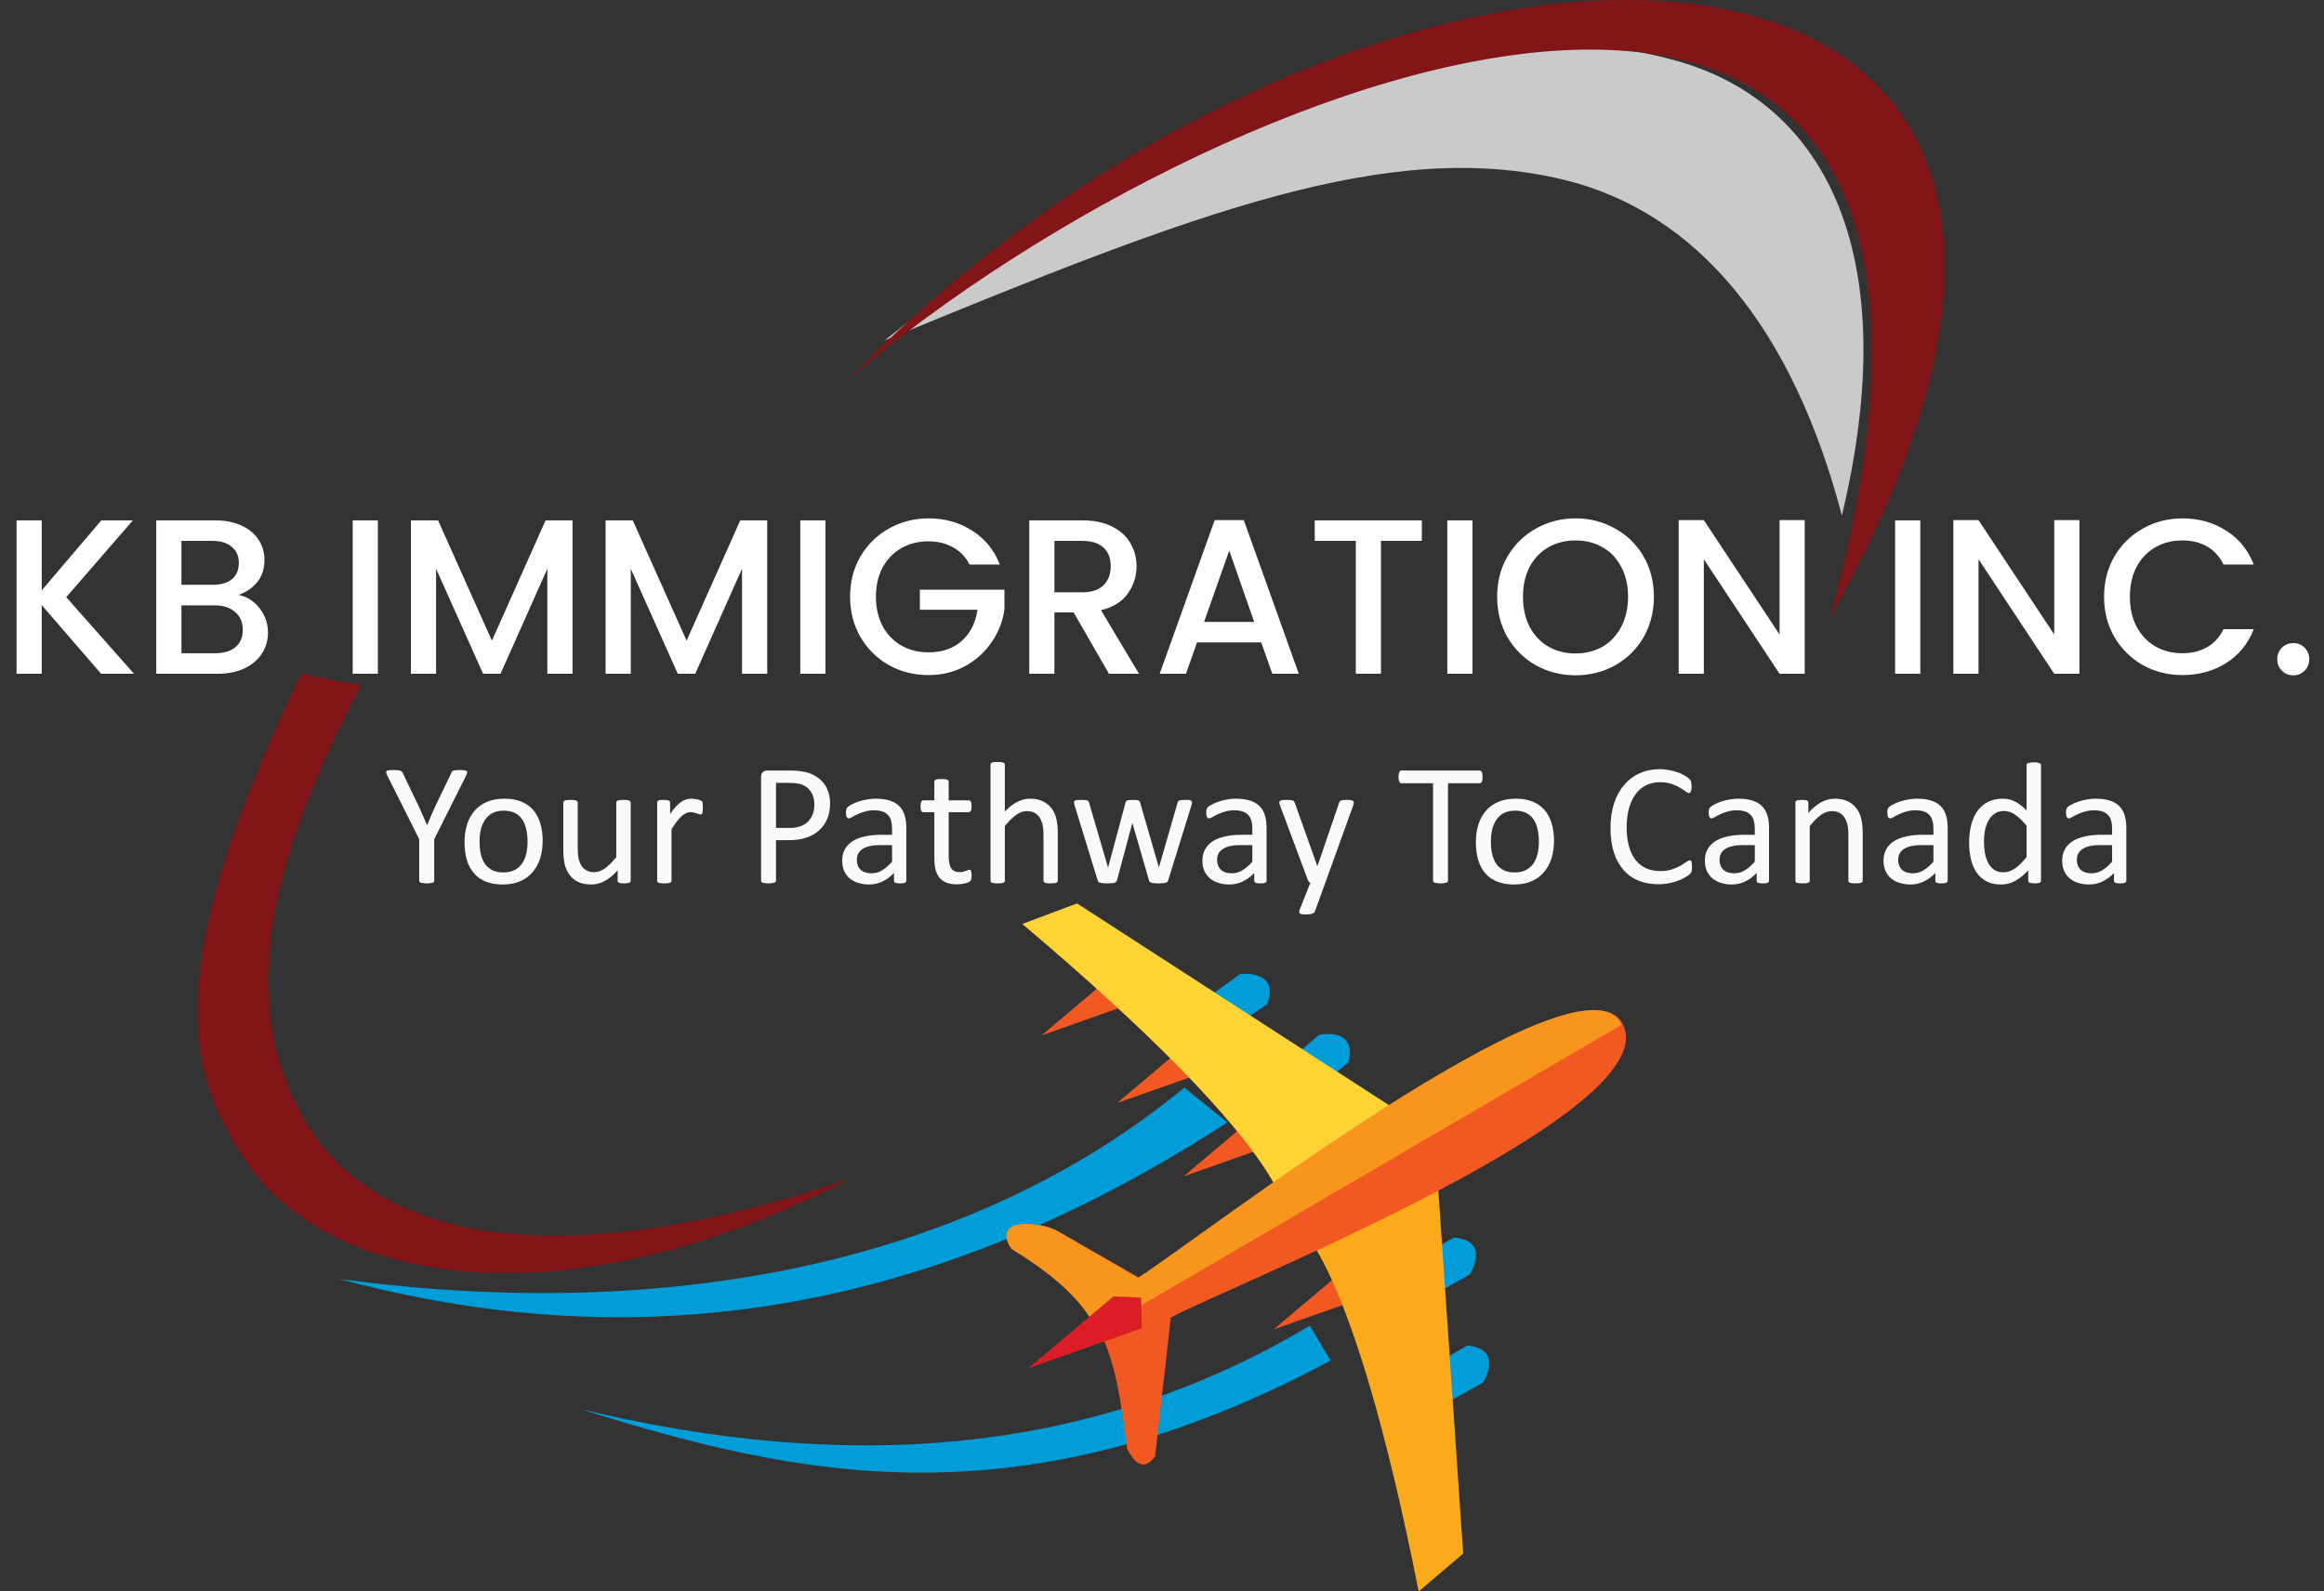 <svg width="200" height="137" viewBox="0 0 200 137" fill="none" xmlns="http://www.w3.org/2000/svg">
<rect x="0" y="0" width="200" height="137" fill="#333333" stroke="none"/>
<path d="M8.702 58L3.591 52.091V58H1.425V44.795H3.591V50.818L8.721 44.795H11.438L5.7 51.407L11.533 58H8.702ZM20.516 51.217C21.226 51.344 21.827 51.717 22.321 52.338C22.815 52.959 23.062 53.662 23.062 54.447C23.062 55.118 22.885 55.726 22.53 56.271C22.188 56.803 21.688 57.227 21.029 57.544C20.371 57.848 19.604 58 18.73 58H13.448V44.795H18.483C19.383 44.795 20.155 44.947 20.801 45.251C21.447 45.555 21.935 45.967 22.264 46.486C22.594 46.993 22.758 47.563 22.758 48.196C22.758 48.956 22.556 49.589 22.15 50.096C21.745 50.603 21.2 50.976 20.516 51.217ZM15.614 50.343H18.293C19.003 50.343 19.554 50.185 19.946 49.868C20.352 49.539 20.554 49.07 20.554 48.462C20.554 47.867 20.352 47.404 19.946 47.075C19.554 46.733 19.003 46.562 18.293 46.562H15.614V50.343ZM18.54 56.233C19.275 56.233 19.851 56.056 20.269 55.701C20.687 55.346 20.896 54.852 20.896 54.219C20.896 53.573 20.675 53.06 20.231 52.68C19.788 52.3 19.199 52.11 18.464 52.11H15.614V56.233H18.54ZM32.518 44.795V58H30.352V44.795H32.518ZM49.27 44.795V58H47.103V48.956L43.075 58H41.575L37.528 48.956V58H35.361V44.795H37.699L42.334 55.15L46.952 44.795H49.27ZM66.024 44.795V58H63.858V48.956L59.83 58H58.329L54.282 48.956V58H52.116V44.795H54.453L59.089 55.15L63.706 44.795H66.024ZM71.037 44.795V58H68.871V44.795H71.037ZM83.438 48.595C83.096 47.936 82.621 47.442 82.013 47.113C81.405 46.771 80.702 46.6 79.904 46.6C79.03 46.6 78.251 46.796 77.567 47.189C76.883 47.582 76.345 48.139 75.952 48.861C75.572 49.583 75.382 50.419 75.382 51.369C75.382 52.319 75.572 53.161 75.952 53.896C76.345 54.618 76.883 55.175 77.567 55.568C78.251 55.961 79.03 56.157 79.904 56.157C81.082 56.157 82.038 55.828 82.773 55.169C83.508 54.51 83.957 53.617 84.122 52.49H79.163V50.761H86.44V52.452C86.301 53.478 85.933 54.422 85.338 55.283C84.755 56.144 83.989 56.835 83.039 57.354C82.102 57.861 81.057 58.114 79.904 58.114C78.663 58.114 77.529 57.829 76.503 57.259C75.477 56.676 74.66 55.872 74.052 54.846C73.457 53.82 73.159 52.661 73.159 51.369C73.159 50.077 73.457 48.918 74.052 47.892C74.66 46.866 75.477 46.068 76.503 45.498C77.542 44.915 78.675 44.624 79.904 44.624C81.31 44.624 82.558 44.972 83.647 45.669C84.749 46.353 85.547 47.328 86.041 48.595H83.438ZM95.435 58L92.395 52.718H90.742V58H88.576V44.795H93.136C94.15 44.795 95.005 44.972 95.701 45.327C96.411 45.682 96.936 46.157 97.278 46.752C97.633 47.347 97.81 48.012 97.81 48.747C97.81 49.608 97.557 50.394 97.05 51.103C96.556 51.8 95.79 52.275 94.751 52.528L98.019 58H95.435ZM90.742 50.989H93.136C93.947 50.989 94.555 50.786 94.96 50.381C95.378 49.976 95.587 49.431 95.587 48.747C95.587 48.063 95.385 47.531 94.979 47.151C94.574 46.758 93.96 46.562 93.136 46.562H90.742V50.989ZM108.542 55.302H103.013L102.063 58H99.802L104.533 44.776H107.041L111.772 58H109.492L108.542 55.302ZM107.934 53.535L105.787 47.398L103.621 53.535H107.934ZM122.36 44.795V46.562H118.845V58H116.679V46.562H113.145V44.795H122.36ZM126.72 44.795V58H124.554V44.795H126.72ZM135.587 58.133C134.358 58.133 133.224 57.848 132.186 57.278C131.16 56.695 130.343 55.891 129.735 54.865C129.139 53.826 128.842 52.661 128.842 51.369C128.842 50.077 129.139 48.918 129.735 47.892C130.343 46.866 131.16 46.068 132.186 45.498C133.224 44.915 134.358 44.624 135.587 44.624C136.828 44.624 137.962 44.915 138.988 45.498C140.026 46.068 140.843 46.866 141.439 47.892C142.034 48.918 142.332 50.077 142.332 51.369C142.332 52.661 142.034 53.826 141.439 54.865C140.843 55.891 140.026 56.695 138.988 57.278C137.962 57.848 136.828 58.133 135.587 58.133ZM135.587 56.252C136.461 56.252 137.24 56.056 137.924 55.663C138.608 55.258 139.14 54.688 139.52 53.953C139.912 53.206 140.109 52.344 140.109 51.369C140.109 50.394 139.912 49.539 139.52 48.804C139.14 48.069 138.608 47.506 137.924 47.113C137.24 46.72 136.461 46.524 135.587 46.524C134.713 46.524 133.934 46.72 133.25 47.113C132.566 47.506 132.027 48.069 131.635 48.804C131.255 49.539 131.065 50.394 131.065 51.369C131.065 52.344 131.255 53.206 131.635 53.953C132.027 54.688 132.566 55.258 133.25 55.663C133.934 56.056 134.713 56.252 135.587 56.252ZM155.312 58H153.146L146.629 48.139V58H144.463V44.776H146.629L153.146 54.618V44.776H155.312V58ZM165.258 44.795V58H163.092V44.795H165.258ZM178.951 58H176.785L170.268 48.139V58H168.102V44.776H170.268L176.785 54.618V44.776H178.951V58ZM181.073 51.369C181.073 50.077 181.371 48.918 181.966 47.892C182.574 46.866 183.391 46.068 184.417 45.498C185.456 44.915 186.589 44.624 187.818 44.624C189.224 44.624 190.472 44.972 191.561 45.669C192.663 46.353 193.461 47.328 193.955 48.595H191.352C191.01 47.898 190.535 47.379 189.927 47.037C189.319 46.695 188.616 46.524 187.818 46.524C186.944 46.524 186.165 46.72 185.481 47.113C184.797 47.506 184.259 48.069 183.866 48.804C183.486 49.539 183.296 50.394 183.296 51.369C183.296 52.344 183.486 53.199 183.866 53.934C184.259 54.669 184.797 55.239 185.481 55.644C186.165 56.037 186.944 56.233 187.818 56.233C188.616 56.233 189.319 56.062 189.927 55.72C190.535 55.378 191.01 54.859 191.352 54.162H193.955C193.461 55.429 192.663 56.404 191.561 57.088C190.472 57.772 189.224 58.114 187.818 58.114C186.577 58.114 185.443 57.829 184.417 57.259C183.391 56.676 182.574 55.872 181.966 54.846C181.371 53.82 181.073 52.661 181.073 51.369ZM197.364 58.133C196.972 58.133 196.642 58 196.376 57.734C196.11 57.468 195.977 57.139 195.977 56.746C195.977 56.353 196.11 56.024 196.376 55.758C196.642 55.492 196.972 55.359 197.364 55.359C197.744 55.359 198.067 55.492 198.333 55.758C198.599 56.024 198.732 56.353 198.732 56.746C198.732 57.139 198.599 57.468 198.333 57.734C198.067 58 197.744 58.133 197.364 58.133Z" fill="white"/>
<path fill-rule="evenodd" clip-rule="evenodd" d="M109.059 86.43L104.359 89.68L102.089 87.21L106.719 83.85C106.719 83.85 110.159 83.42 109.059 86.43Z" fill="#009DD9"/>
<path fill-rule="evenodd" clip-rule="evenodd" d="M125.119 106.53L120.209 109.41L121.489 112.5L126.489 109.71C126.489 109.71 128.359 106.8 125.119 106.53Z" fill="#009DD9"/>
<path fill-rule="evenodd" clip-rule="evenodd" d="M116.029 91.46L111.639 95.08L109.169 92.81L113.519 89.08C113.519 89.08 116.879 88.37 116.029 91.46Z" fill="#009DD9"/>
<path fill-rule="evenodd" clip-rule="evenodd" d="M126.269 115.83L121.359 118.71L122.639 121.8L127.639 119.01C127.639 119.01 129.459 116.1 126.269 115.83Z" fill="#009DD9"/>
<path fill-rule="evenodd" clip-rule="evenodd" d="M111.579 95.18L109.189 95.07L101.869 101.26L111.639 97.82L111.579 95.18Z" fill="#F15822"/>
<path fill-rule="evenodd" clip-rule="evenodd" d="M105.849 88.88L103.459 88.77L96.139 94.95L105.899 91.51L105.849 88.88Z" fill="#F15822"/>
<path fill-rule="evenodd" clip-rule="evenodd" d="M99.349 83.05L96.959 82.94L89.639 89.13L99.399 85.68L99.349 83.05Z" fill="#F15822"/>
<path fill-rule="evenodd" clip-rule="evenodd" d="M119.319 108.37L116.929 108.26L109.609 114.44L119.369 111L119.319 108.37Z" fill="#F15822"/>
<path fill-rule="evenodd" clip-rule="evenodd" d="M76.14 29.301C109.2 2.791 132.02 1.661 144.51 5.301C157.36 9.041 163.8 22.301 158.51 44.371C154.27 28.291 146.11 18.261 134.53 15.461C119.53 11.871 102.97 18.241 76.14 29.301Z" fill="#CBCACA"/>
<path fill-rule="evenodd" clip-rule="evenodd" d="M73 32.661C119.42 -15.039 194.29 -12.359 157.53 53.081C177.83 -21.459 106.24 4.331 73 32.661Z" fill="#821517"/>
<path fill-rule="evenodd" clip-rule="evenodd" d="M25.909 58L31.049 59C21.399 77.37 21.419 88.16 26.259 96.49C31.589 105.65 45.739 110.76 73.259 101.42C49.059 114.03 28.349 110.89 21.059 99.8C16.289 92.57 13.449 84 25.909 58Z" fill="#821517"/>
<path fill-rule="evenodd" clip-rule="evenodd" d="M101.919 93.62L105.619 96.62C78.839 114 53.619 116.68 29.179 110.09C57.909 114 83.829 108.56 101.919 93.62Z" fill="#009DD9"/>
<path fill-rule="evenodd" clip-rule="evenodd" d="M112.719 114.12L114.509 117.12C87.769 131.46 68.509 127.12 49.919 121.29C72.359 126.7 93.499 125.59 112.719 114.12Z" fill="#009DD9"/>
<path fill-rule="evenodd" clip-rule="evenodd" d="M122.089 137L125.919 133.74L123.469 97.89L111.469 105.35C111.469 105.35 116.259 107.56 122.089 137Z" fill="#FBAA19"/>
<path fill-rule="evenodd" clip-rule="evenodd" d="M87.979 79.54L92.689 77.77L122.859 97.29L110.499 104.2C110.499 104.2 110.879 98.9 87.979 79.54Z" fill="#FED435"/>
<path fill-rule="evenodd" clip-rule="evenodd" d="M139.559 88C144.069 95.55 105.749 110.72 100.759 113.42L99.409 125.35C98.559 126.55 97.759 126.2 96.999 124.72C95.889 116.02 95.149 112.35 87.159 107.54C85.419 104.88 89.479 105.1 91.029 105.98L98.029 109.98C102.739 107.1 135.699 81.56 139.559 88Z" fill="#F15822"/>
<path fill-rule="evenodd" clip-rule="evenodd" d="M94.469 114.56L139.539 88.23C139.508 88.151 139.471 88.074 139.429 88C135.569 81.52 102.609 107.06 97.929 110L91.039 106C89.389 105.07 85.259 104.81 87.039 107.51C90.959 109.91 93.139 112 94.469 114.56Z" fill="#F8951D"/>
<path fill-rule="evenodd" clip-rule="evenodd" d="M98.199 111.71L95.819 111.6L88.489 117.79L98.259 114.34L98.199 111.71Z" fill="#DB1E25"/>
<path d="M37.37 72.242V75.806C37.37 75.846 37.36 75.88 37.34 75.91C37.321 75.94 37.286 75.965 37.236 75.985C37.186 76 37.119 76.013 37.034 76.022C36.95 76.037 36.847 76.045 36.728 76.045C36.603 76.045 36.499 76.037 36.414 76.022C36.334 76.013 36.267 76 36.212 75.985C36.163 75.965 36.128 75.94 36.108 75.91C36.088 75.88 36.078 75.846 36.078 75.806V72.242L33.344 66.789C33.289 66.674 33.254 66.584 33.239 66.52C33.229 66.455 33.242 66.405 33.276 66.37C33.316 66.335 33.383 66.313 33.478 66.303C33.578 66.293 33.71 66.288 33.874 66.288C34.023 66.288 34.143 66.293 34.233 66.303C34.327 66.313 34.402 66.328 34.457 66.348C34.512 66.363 34.551 66.388 34.576 66.423C34.606 66.452 34.634 66.492 34.658 66.542L35.996 69.321C36.12 69.585 36.245 69.862 36.369 70.15C36.494 70.439 36.621 70.731 36.75 71.025H36.765C36.88 70.741 36.997 70.459 37.116 70.18C37.241 69.896 37.365 69.618 37.49 69.344L38.835 66.55C38.85 66.5 38.87 66.457 38.894 66.423C38.924 66.388 38.962 66.363 39.006 66.348C39.056 66.328 39.123 66.313 39.208 66.303C39.293 66.293 39.4 66.288 39.529 66.288C39.709 66.288 39.848 66.296 39.948 66.311C40.052 66.32 40.125 66.343 40.164 66.378C40.204 66.413 40.217 66.462 40.202 66.527C40.192 66.592 40.159 66.679 40.105 66.789L37.37 72.242ZM46.701 72.377C46.701 72.925 46.629 73.43 46.485 73.893C46.34 74.352 46.123 74.747 45.835 75.081C45.551 75.415 45.192 75.676 44.759 75.865C44.331 76.05 43.833 76.142 43.265 76.142C42.712 76.142 42.229 76.06 41.815 75.895C41.407 75.731 41.066 75.492 40.792 75.178C40.518 74.865 40.314 74.483 40.179 74.035C40.045 73.587 39.978 73.079 39.978 72.511C39.978 71.963 40.047 71.46 40.187 71.002C40.331 70.539 40.545 70.141 40.829 69.807C41.118 69.473 41.477 69.214 41.905 69.03C42.333 68.846 42.834 68.753 43.407 68.753C43.959 68.753 44.44 68.836 44.849 69C45.262 69.164 45.606 69.403 45.88 69.717C46.153 70.031 46.358 70.412 46.492 70.86C46.632 71.308 46.701 71.814 46.701 72.377ZM45.401 72.459C45.401 72.095 45.367 71.752 45.297 71.428C45.232 71.104 45.123 70.82 44.968 70.576C44.814 70.332 44.605 70.141 44.34 70.001C44.077 69.857 43.748 69.784 43.354 69.784C42.991 69.784 42.677 69.849 42.413 69.979C42.154 70.108 41.94 70.292 41.771 70.531C41.601 70.766 41.474 71.044 41.39 71.368C41.31 71.692 41.27 72.046 41.27 72.429C41.27 72.798 41.302 73.144 41.367 73.467C41.437 73.791 41.549 74.075 41.703 74.319C41.863 74.558 42.074 74.75 42.338 74.894C42.602 75.034 42.931 75.103 43.325 75.103C43.683 75.103 43.994 75.039 44.258 74.909C44.522 74.78 44.739 74.598 44.908 74.364C45.078 74.13 45.202 73.851 45.282 73.527C45.361 73.204 45.401 72.847 45.401 72.459ZM54.277 75.813C54.277 75.853 54.267 75.888 54.247 75.918C54.232 75.943 54.202 75.965 54.157 75.985C54.112 76.005 54.052 76.02 53.978 76.03C53.908 76.04 53.821 76.045 53.716 76.045C53.602 76.045 53.507 76.04 53.432 76.03C53.363 76.02 53.305 76.005 53.261 75.985C53.221 75.965 53.193 75.943 53.178 75.918C53.163 75.888 53.156 75.853 53.156 75.813V74.924C52.773 75.348 52.394 75.656 52.02 75.851C51.647 76.045 51.268 76.142 50.885 76.142C50.437 76.142 50.058 76.067 49.749 75.918C49.446 75.768 49.199 75.567 49.01 75.313C48.821 75.054 48.684 74.755 48.599 74.416C48.519 74.073 48.479 73.657 48.479 73.169V69.09C48.479 69.05 48.487 69.017 48.502 68.993C48.522 68.963 48.556 68.938 48.606 68.918C48.656 68.893 48.721 68.878 48.8 68.873C48.88 68.863 48.98 68.858 49.099 68.858C49.219 68.858 49.319 68.863 49.398 68.873C49.478 68.878 49.54 68.893 49.585 68.918C49.635 68.938 49.67 68.963 49.69 68.993C49.709 69.017 49.719 69.05 49.719 69.09V73.004C49.719 73.398 49.747 73.714 49.802 73.953C49.861 74.187 49.949 74.389 50.063 74.558C50.183 74.722 50.332 74.852 50.511 74.947C50.691 75.036 50.9 75.081 51.139 75.081C51.448 75.081 51.754 74.972 52.058 74.752C52.367 74.533 52.693 74.212 53.036 73.789V69.09C53.036 69.05 53.044 69.017 53.059 68.993C53.079 68.963 53.114 68.938 53.163 68.918C53.213 68.893 53.276 68.878 53.35 68.873C53.43 68.863 53.532 68.858 53.657 68.858C53.776 68.858 53.876 68.863 53.955 68.873C54.035 68.878 54.097 68.893 54.142 68.918C54.187 68.938 54.219 68.963 54.239 68.993C54.264 69.017 54.277 69.05 54.277 69.09V75.813ZM60.485 69.53C60.485 69.64 60.482 69.732 60.477 69.807C60.472 69.882 60.462 69.941 60.447 69.986C60.432 70.026 60.413 70.058 60.388 70.083C60.368 70.103 60.338 70.113 60.298 70.113C60.258 70.113 60.208 70.103 60.148 70.083C60.094 70.058 60.029 70.036 59.954 70.016C59.885 69.991 59.805 69.969 59.715 69.949C59.626 69.929 59.529 69.919 59.424 69.919C59.299 69.919 59.177 69.944 59.058 69.994C58.938 70.043 58.811 70.126 58.677 70.24C58.547 70.355 58.41 70.507 58.266 70.696C58.121 70.885 57.962 71.117 57.788 71.391V75.813C57.788 75.853 57.778 75.888 57.758 75.918C57.738 75.943 57.706 75.965 57.661 75.985C57.616 76.005 57.554 76.02 57.474 76.03C57.394 76.04 57.292 76.045 57.168 76.045C57.048 76.045 56.949 76.04 56.869 76.03C56.789 76.02 56.724 76.005 56.675 75.985C56.63 75.965 56.597 75.943 56.578 75.918C56.563 75.888 56.555 75.853 56.555 75.813V69.09C56.555 69.05 56.563 69.017 56.578 68.993C56.593 68.963 56.622 68.938 56.667 68.918C56.712 68.893 56.769 68.878 56.839 68.873C56.909 68.863 57.001 68.858 57.115 68.858C57.225 68.858 57.315 68.863 57.384 68.873C57.459 68.878 57.516 68.893 57.556 68.918C57.596 68.938 57.623 68.963 57.638 68.993C57.658 69.017 57.668 69.05 57.668 69.09V70.068C57.852 69.799 58.024 69.58 58.184 69.411C58.348 69.242 58.502 69.109 58.647 69.015C58.791 68.915 58.933 68.848 59.073 68.813C59.217 68.773 59.362 68.753 59.506 68.753C59.571 68.753 59.643 68.758 59.723 68.768C59.807 68.773 59.895 68.786 59.984 68.806C60.074 68.826 60.154 68.848 60.223 68.873C60.298 68.898 60.35 68.923 60.38 68.948C60.41 68.973 60.43 68.998 60.44 69.022C60.45 69.042 60.457 69.07 60.462 69.105C60.472 69.139 60.477 69.192 60.477 69.261C60.482 69.326 60.485 69.416 60.485 69.53ZM71.437 69.164C71.437 69.647 71.357 70.083 71.198 70.472C71.038 70.86 70.809 71.191 70.51 71.465C70.217 71.739 69.853 71.951 69.42 72.1C68.991 72.25 68.478 72.324 67.881 72.324H66.782V75.806C66.782 75.846 66.77 75.88 66.745 75.91C66.725 75.94 66.69 75.965 66.641 75.985C66.596 76 66.531 76.013 66.446 76.022C66.367 76.037 66.265 76.045 66.14 76.045C66.016 76.045 65.911 76.037 65.826 76.022C65.747 76.013 65.682 76 65.632 75.985C65.582 75.965 65.547 75.94 65.527 75.91C65.507 75.88 65.498 75.846 65.498 75.806V66.886C65.498 66.686 65.55 66.545 65.654 66.46C65.759 66.375 65.876 66.333 66.006 66.333H68.075C68.284 66.333 68.483 66.343 68.673 66.363C68.867 66.378 69.094 66.415 69.352 66.475C69.616 66.53 69.883 66.637 70.152 66.796C70.426 66.951 70.657 67.142 70.847 67.371C71.036 67.6 71.18 67.867 71.28 68.171C71.385 68.469 71.437 68.801 71.437 69.164ZM70.085 69.269C70.085 68.875 70.01 68.547 69.861 68.283C69.716 68.019 69.534 67.822 69.315 67.693C69.101 67.563 68.877 67.481 68.643 67.446C68.414 67.411 68.189 67.394 67.97 67.394H66.782V71.271H67.941C68.329 71.271 68.65 71.221 68.904 71.122C69.163 71.022 69.38 70.885 69.554 70.711C69.728 70.531 69.861 70.32 69.95 70.076C70.04 69.827 70.085 69.558 70.085 69.269ZM77.996 75.821C77.996 75.88 77.976 75.925 77.936 75.955C77.896 75.985 77.842 76.007 77.772 76.022C77.702 76.037 77.6 76.045 77.466 76.045C77.336 76.045 77.231 76.037 77.152 76.022C77.077 76.007 77.022 75.985 76.987 75.955C76.953 75.925 76.935 75.88 76.935 75.821V75.148C76.641 75.462 76.313 75.706 75.949 75.88C75.591 76.055 75.21 76.142 74.806 76.142C74.452 76.142 74.131 76.095 73.842 76C73.558 75.91 73.314 75.778 73.11 75.604C72.911 75.43 72.754 75.216 72.64 74.962C72.53 74.708 72.475 74.419 72.475 74.095C72.475 73.716 72.552 73.388 72.707 73.109C72.861 72.83 73.083 72.598 73.372 72.414C73.66 72.23 74.014 72.093 74.433 72.003C74.851 71.909 75.322 71.861 75.844 71.861H76.771V71.338C76.771 71.079 76.743 70.85 76.689 70.651C76.634 70.452 76.544 70.287 76.42 70.158C76.3 70.023 76.143 69.924 75.949 69.859C75.755 69.789 75.516 69.754 75.232 69.754C74.928 69.754 74.654 69.792 74.41 69.867C74.171 69.936 73.959 70.016 73.775 70.106C73.596 70.19 73.444 70.27 73.319 70.345C73.2 70.414 73.11 70.449 73.05 70.449C73.011 70.449 72.976 70.439 72.946 70.419C72.916 70.4 72.889 70.37 72.864 70.33C72.844 70.29 72.829 70.24 72.819 70.18C72.809 70.116 72.804 70.046 72.804 69.971C72.804 69.847 72.811 69.749 72.826 69.68C72.846 69.605 72.889 69.535 72.953 69.471C73.023 69.406 73.14 69.331 73.304 69.246C73.469 69.157 73.658 69.077 73.872 69.007C74.086 68.933 74.32 68.873 74.575 68.828C74.829 68.778 75.085 68.753 75.344 68.753C75.827 68.753 76.238 68.808 76.577 68.918C76.915 69.027 77.189 69.189 77.398 69.403C77.608 69.612 77.76 69.874 77.854 70.188C77.949 70.502 77.996 70.868 77.996 71.286V75.821ZM76.771 72.75H75.718C75.379 72.75 75.085 72.78 74.836 72.84C74.587 72.895 74.38 72.979 74.216 73.094C74.052 73.204 73.93 73.338 73.85 73.497C73.775 73.652 73.738 73.831 73.738 74.035C73.738 74.384 73.847 74.663 74.067 74.872C74.291 75.076 74.602 75.178 75 75.178C75.324 75.178 75.623 75.096 75.897 74.932C76.176 74.767 76.467 74.516 76.771 74.177V72.75ZM83.614 75.32C83.614 75.465 83.604 75.579 83.584 75.664C83.564 75.749 83.534 75.811 83.495 75.851C83.455 75.89 83.395 75.928 83.315 75.963C83.236 75.998 83.143 76.025 83.039 76.045C82.939 76.07 82.832 76.09 82.718 76.105C82.603 76.12 82.488 76.127 82.374 76.127C82.025 76.127 81.726 76.082 81.477 75.993C81.228 75.898 81.024 75.758 80.865 75.574C80.705 75.385 80.588 75.148 80.514 74.865C80.444 74.576 80.409 74.237 80.409 73.848V69.919H79.468C79.393 69.919 79.333 69.879 79.288 69.799C79.244 69.72 79.221 69.59 79.221 69.411C79.221 69.316 79.226 69.237 79.236 69.172C79.251 69.107 79.269 69.055 79.288 69.015C79.308 68.97 79.333 68.94 79.363 68.925C79.398 68.905 79.435 68.895 79.475 68.895H80.409V67.297C80.409 67.262 80.417 67.229 80.431 67.2C80.451 67.17 80.484 67.145 80.529 67.125C80.578 67.1 80.643 67.082 80.723 67.073C80.802 67.062 80.902 67.058 81.022 67.058C81.146 67.058 81.248 67.062 81.328 67.073C81.408 67.082 81.47 67.1 81.515 67.125C81.56 67.145 81.592 67.17 81.612 67.2C81.632 67.229 81.642 67.262 81.642 67.297V68.895H83.368C83.407 68.895 83.442 68.905 83.472 68.925C83.502 68.94 83.527 68.97 83.547 69.015C83.572 69.055 83.589 69.107 83.599 69.172C83.609 69.237 83.614 69.316 83.614 69.411C83.614 69.59 83.592 69.72 83.547 69.799C83.502 69.879 83.442 69.919 83.368 69.919H81.642V73.669C81.642 74.132 81.709 74.483 81.844 74.722C81.983 74.957 82.229 75.074 82.583 75.074C82.698 75.074 82.8 75.064 82.889 75.044C82.979 75.019 83.059 74.994 83.128 74.969C83.198 74.944 83.258 74.922 83.308 74.902C83.358 74.877 83.402 74.865 83.442 74.865C83.467 74.865 83.49 74.872 83.509 74.887C83.534 74.897 83.552 74.919 83.562 74.954C83.577 74.989 83.589 75.036 83.599 75.096C83.609 75.156 83.614 75.231 83.614 75.32ZM91.032 75.813C91.032 75.853 91.022 75.888 91.002 75.918C90.983 75.943 90.95 75.965 90.905 75.985C90.861 76.005 90.798 76.02 90.719 76.03C90.639 76.04 90.539 76.045 90.42 76.045C90.295 76.045 90.193 76.04 90.114 76.03C90.034 76.02 89.972 76.005 89.927 75.985C89.882 75.965 89.85 75.943 89.83 75.918C89.81 75.888 89.8 75.853 89.8 75.813V71.876C89.8 71.493 89.77 71.184 89.71 70.95C89.65 70.716 89.563 70.514 89.449 70.345C89.334 70.175 89.185 70.046 89 69.956C88.821 69.867 88.612 69.822 88.373 69.822C88.064 69.822 87.755 69.931 87.447 70.15C87.138 70.37 86.814 70.691 86.475 71.114V75.813C86.475 75.853 86.465 75.888 86.445 75.918C86.425 75.943 86.393 75.965 86.348 75.985C86.303 76.005 86.241 76.02 86.162 76.03C86.082 76.04 85.98 76.045 85.855 76.045C85.736 76.045 85.636 76.04 85.556 76.03C85.477 76.02 85.412 76.005 85.362 75.985C85.317 75.965 85.285 75.943 85.265 75.918C85.25 75.888 85.243 75.853 85.243 75.813V65.832C85.243 65.793 85.25 65.758 85.265 65.728C85.285 65.698 85.317 65.673 85.362 65.653C85.412 65.633 85.477 65.618 85.556 65.608C85.636 65.598 85.736 65.593 85.855 65.593C85.98 65.593 86.082 65.598 86.162 65.608C86.241 65.618 86.303 65.633 86.348 65.653C86.393 65.673 86.425 65.698 86.445 65.728C86.465 65.758 86.475 65.793 86.475 65.832V69.859C86.829 69.486 87.185 69.209 87.544 69.03C87.902 68.846 88.263 68.753 88.627 68.753C89.075 68.753 89.451 68.831 89.755 68.985C90.064 69.134 90.313 69.336 90.502 69.59C90.691 69.844 90.826 70.143 90.905 70.487C90.99 70.825 91.032 71.236 91.032 71.719V75.813ZM102.582 69.075C102.582 69.109 102.577 69.152 102.567 69.202C102.557 69.251 102.54 69.314 102.515 69.388L100.535 75.776C100.52 75.831 100.495 75.876 100.46 75.91C100.431 75.945 100.386 75.973 100.326 75.993C100.271 76.013 100.194 76.025 100.094 76.03C99.995 76.04 99.87 76.045 99.721 76.045C99.567 76.045 99.437 76.04 99.332 76.03C99.228 76.02 99.143 76.005 99.078 75.985C99.019 75.965 98.974 75.938 98.944 75.903C98.914 75.868 98.892 75.826 98.877 75.776L97.465 70.897L97.45 70.83L97.435 70.897L96.127 75.776C96.112 75.831 96.088 75.876 96.053 75.91C96.023 75.945 95.975 75.973 95.911 75.993C95.846 76.013 95.761 76.025 95.657 76.03C95.557 76.04 95.433 76.045 95.283 76.045C95.129 76.045 95.002 76.04 94.902 76.03C94.808 76.02 94.728 76.005 94.663 75.985C94.603 75.965 94.559 75.938 94.529 75.903C94.499 75.868 94.476 75.826 94.462 75.776L92.497 69.388C92.472 69.314 92.454 69.251 92.444 69.202C92.434 69.152 92.429 69.109 92.429 69.075C92.429 69.03 92.439 68.995 92.459 68.97C92.479 68.94 92.512 68.918 92.556 68.903C92.606 68.883 92.671 68.871 92.751 68.865C92.83 68.861 92.927 68.858 93.042 68.858C93.181 68.858 93.294 68.863 93.378 68.873C93.463 68.878 93.528 68.89 93.573 68.91C93.617 68.925 93.65 68.95 93.67 68.985C93.689 69.015 93.707 69.052 93.722 69.097L95.343 74.64L95.358 74.708L95.373 74.64L96.86 69.097C96.87 69.052 96.885 69.015 96.904 68.985C96.929 68.95 96.964 68.925 97.009 68.91C97.054 68.89 97.114 68.878 97.188 68.873C97.268 68.863 97.37 68.858 97.495 68.858C97.614 68.858 97.711 68.863 97.786 68.873C97.866 68.878 97.928 68.89 97.973 68.91C98.017 68.925 98.05 68.948 98.07 68.978C98.09 69.007 98.105 69.042 98.115 69.082L99.721 74.64L99.736 74.708L99.743 74.64L101.342 69.097C101.352 69.052 101.367 69.015 101.387 68.985C101.412 68.95 101.447 68.925 101.491 68.91C101.541 68.89 101.606 68.878 101.686 68.873C101.77 68.863 101.877 68.858 102.007 68.858C102.126 68.858 102.221 68.861 102.291 68.865C102.365 68.871 102.423 68.883 102.463 68.903C102.507 68.923 102.537 68.945 102.552 68.97C102.572 68.995 102.582 69.03 102.582 69.075ZM108.999 75.821C108.999 75.88 108.98 75.925 108.94 75.955C108.9 75.985 108.845 76.007 108.775 76.022C108.706 76.037 108.604 76.045 108.469 76.045C108.34 76.045 108.235 76.037 108.155 76.022C108.081 76.007 108.026 75.985 107.991 75.955C107.956 75.925 107.939 75.88 107.939 75.821V75.148C107.645 75.462 107.316 75.706 106.952 75.88C106.594 76.055 106.213 76.142 105.809 76.142C105.456 76.142 105.135 76.095 104.846 76C104.562 75.91 104.318 75.778 104.114 75.604C103.914 75.43 103.758 75.216 103.643 74.962C103.533 74.708 103.479 74.419 103.479 74.095C103.479 73.716 103.556 73.388 103.71 73.109C103.865 72.83 104.086 72.598 104.375 72.414C104.664 72.23 105.018 72.093 105.436 72.003C105.854 71.909 106.325 71.861 106.848 71.861H107.774V71.338C107.774 71.079 107.747 70.85 107.692 70.651C107.637 70.452 107.548 70.287 107.423 70.158C107.304 70.023 107.147 69.924 106.952 69.859C106.758 69.789 106.519 69.754 106.235 69.754C105.931 69.754 105.658 69.792 105.414 69.867C105.174 69.936 104.963 70.016 104.779 70.106C104.599 70.19 104.447 70.27 104.323 70.345C104.203 70.414 104.114 70.449 104.054 70.449C104.014 70.449 103.979 70.439 103.949 70.419C103.919 70.4 103.892 70.37 103.867 70.33C103.847 70.29 103.832 70.24 103.822 70.18C103.812 70.116 103.807 70.046 103.807 69.971C103.807 69.847 103.815 69.749 103.83 69.68C103.85 69.605 103.892 69.535 103.957 69.471C104.026 69.406 104.144 69.331 104.308 69.246C104.472 69.157 104.661 69.077 104.876 69.007C105.09 68.933 105.324 68.873 105.578 68.828C105.832 68.778 106.088 68.753 106.347 68.753C106.83 68.753 107.241 68.808 107.58 68.918C107.919 69.027 108.193 69.189 108.402 69.403C108.611 69.612 108.763 69.874 108.858 70.188C108.952 70.502 108.999 70.868 108.999 71.286V75.821ZM107.774 72.75H106.721C106.382 72.75 106.088 72.78 105.839 72.84C105.59 72.895 105.384 72.979 105.219 73.094C105.055 73.204 104.933 73.338 104.853 73.497C104.779 73.652 104.741 73.831 104.741 74.035C104.741 74.384 104.851 74.663 105.07 74.872C105.294 75.076 105.605 75.178 106.004 75.178C106.327 75.178 106.626 75.096 106.9 74.932C107.179 74.767 107.47 74.516 107.774 74.177V72.75ZM114.05 76L113.153 78.473C113.123 78.552 113.046 78.612 112.922 78.652C112.802 78.697 112.618 78.719 112.369 78.719C112.239 78.719 112.135 78.712 112.055 78.697C111.975 78.687 111.913 78.667 111.868 78.637C111.828 78.607 111.806 78.567 111.801 78.518C111.796 78.468 111.808 78.408 111.838 78.338L112.765 76C112.72 75.98 112.678 75.948 112.638 75.903C112.598 75.858 112.57 75.811 112.556 75.761L110.157 69.336C110.118 69.231 110.098 69.149 110.098 69.09C110.098 69.03 110.118 68.983 110.157 68.948C110.197 68.913 110.262 68.89 110.352 68.88C110.441 68.865 110.561 68.858 110.71 68.858C110.86 68.858 110.977 68.863 111.061 68.873C111.146 68.878 111.213 68.89 111.263 68.91C111.313 68.93 111.348 68.96 111.368 69C111.393 69.035 111.417 69.085 111.442 69.149L113.362 74.543H113.385L115.237 69.12C115.267 69.025 115.302 68.965 115.342 68.94C115.387 68.91 115.452 68.89 115.536 68.88C115.621 68.865 115.743 68.858 115.902 68.858C116.042 68.858 116.156 68.865 116.246 68.88C116.336 68.89 116.4 68.913 116.44 68.948C116.485 68.983 116.508 69.03 116.508 69.09C116.508 69.149 116.493 69.224 116.463 69.314L114.05 76ZM127.587 66.886C127.587 66.98 127.582 67.062 127.572 67.132C127.562 67.202 127.544 67.259 127.519 67.304C127.499 67.344 127.472 67.374 127.437 67.394C127.407 67.414 127.372 67.424 127.333 67.424H124.613V75.806C124.613 75.846 124.603 75.88 124.583 75.91C124.563 75.94 124.529 75.965 124.479 75.985C124.429 76 124.362 76.013 124.277 76.022C124.197 76.037 124.095 76.045 123.971 76.045C123.851 76.045 123.749 76.037 123.664 76.022C123.58 76.013 123.513 76 123.463 75.985C123.413 75.965 123.378 75.94 123.358 75.91C123.338 75.88 123.328 75.846 123.328 75.806V67.424H120.609C120.569 67.424 120.532 67.414 120.497 67.394C120.467 67.374 120.442 67.344 120.422 67.304C120.402 67.259 120.385 67.202 120.37 67.132C120.36 67.062 120.355 66.98 120.355 66.886C120.355 66.791 120.36 66.709 120.37 66.639C120.385 66.564 120.402 66.505 120.422 66.46C120.442 66.415 120.467 66.383 120.497 66.363C120.532 66.343 120.569 66.333 120.609 66.333H127.333C127.372 66.333 127.407 66.343 127.437 66.363C127.472 66.383 127.499 66.415 127.519 66.46C127.544 66.505 127.562 66.564 127.572 66.639C127.582 66.709 127.587 66.791 127.587 66.886ZM133.735 72.377C133.735 72.925 133.663 73.43 133.518 73.893C133.374 74.352 133.157 74.747 132.868 75.081C132.584 75.415 132.226 75.676 131.793 75.865C131.364 76.05 130.866 76.142 130.298 76.142C129.746 76.142 129.263 76.06 128.849 75.895C128.441 75.731 128.1 75.492 127.826 75.178C127.552 74.865 127.348 74.483 127.213 74.035C127.079 73.587 127.011 73.079 127.011 72.511C127.011 71.963 127.081 71.46 127.221 71.002C127.365 70.539 127.579 70.141 127.863 69.807C128.152 69.473 128.51 69.214 128.939 69.03C129.367 68.846 129.868 68.753 130.44 68.753C130.993 68.753 131.474 68.836 131.882 69C132.296 69.164 132.639 69.403 132.913 69.717C133.187 70.031 133.391 70.412 133.526 70.86C133.665 71.308 133.735 71.814 133.735 72.377ZM132.435 72.459C132.435 72.095 132.4 71.752 132.33 71.428C132.266 71.104 132.156 70.82 132.002 70.576C131.847 70.332 131.638 70.141 131.374 70.001C131.11 69.857 130.782 69.784 130.388 69.784C130.025 69.784 129.711 69.849 129.447 69.979C129.188 70.108 128.974 70.292 128.804 70.531C128.635 70.766 128.508 71.044 128.423 71.368C128.344 71.692 128.304 72.046 128.304 72.429C128.304 72.798 128.336 73.144 128.401 73.467C128.471 73.791 128.583 74.075 128.737 74.319C128.896 74.558 129.108 74.75 129.372 74.894C129.636 75.034 129.965 75.103 130.358 75.103C130.717 75.103 131.028 75.039 131.292 74.909C131.556 74.78 131.773 74.598 131.942 74.364C132.111 74.13 132.236 73.851 132.316 73.527C132.395 73.204 132.435 72.847 132.435 72.459ZM145.613 74.633C145.613 74.713 145.611 74.782 145.606 74.842C145.601 74.902 145.591 74.954 145.576 74.999C145.566 75.044 145.551 75.084 145.531 75.118C145.511 75.153 145.476 75.196 145.427 75.246C145.377 75.295 145.272 75.373 145.113 75.477C144.953 75.577 144.754 75.676 144.515 75.776C144.281 75.871 144.01 75.95 143.701 76.015C143.397 76.085 143.063 76.12 142.7 76.12C142.072 76.12 141.504 76.015 140.996 75.806C140.493 75.597 140.063 75.288 139.704 74.879C139.35 74.471 139.077 73.968 138.882 73.37C138.693 72.768 138.598 72.075 138.598 71.293C138.598 70.492 138.7 69.777 138.905 69.149C139.114 68.522 139.405 67.991 139.779 67.558C140.152 67.12 140.598 66.786 141.116 66.557C141.639 66.328 142.217 66.213 142.849 66.213C143.128 66.213 143.4 66.241 143.664 66.296C143.927 66.345 144.172 66.41 144.396 66.49C144.62 66.57 144.819 66.662 144.993 66.766C145.168 66.871 145.287 66.958 145.352 67.028C145.422 67.092 145.466 67.142 145.486 67.177C145.506 67.212 145.521 67.254 145.531 67.304C145.546 67.349 145.556 67.404 145.561 67.469C145.571 67.533 145.576 67.61 145.576 67.7C145.576 67.8 145.571 67.884 145.561 67.954C145.551 68.024 145.536 68.084 145.516 68.133C145.496 68.178 145.471 68.213 145.442 68.238C145.417 68.258 145.384 68.268 145.344 68.268C145.275 68.268 145.178 68.221 145.053 68.126C144.929 68.026 144.767 67.919 144.567 67.805C144.373 67.685 144.134 67.578 143.85 67.483C143.571 67.384 143.235 67.334 142.842 67.334C142.413 67.334 142.022 67.421 141.669 67.596C141.32 67.765 141.021 68.016 140.772 68.35C140.523 68.684 140.329 69.092 140.19 69.575C140.055 70.053 139.988 70.601 139.988 71.219C139.988 71.831 140.053 72.374 140.182 72.847C140.317 73.316 140.506 73.709 140.75 74.028C140.999 74.341 141.303 74.581 141.661 74.745C142.02 74.904 142.426 74.984 142.879 74.984C143.263 74.984 143.596 74.937 143.88 74.842C144.169 74.747 144.413 74.643 144.612 74.528C144.817 74.409 144.983 74.302 145.113 74.207C145.242 74.112 145.344 74.065 145.419 74.065C145.454 74.065 145.484 74.073 145.509 74.088C145.534 74.102 145.554 74.132 145.569 74.177C145.583 74.217 145.593 74.274 145.598 74.349C145.608 74.424 145.613 74.518 145.613 74.633ZM152.24 75.821C152.24 75.88 152.22 75.925 152.18 75.955C152.14 75.985 152.085 76.007 152.016 76.022C151.946 76.037 151.844 76.045 151.709 76.045C151.58 76.045 151.475 76.037 151.396 76.022C151.321 76.007 151.266 75.985 151.231 75.955C151.196 75.925 151.179 75.88 151.179 75.821V75.148C150.885 75.462 150.556 75.706 150.193 75.88C149.834 76.055 149.453 76.142 149.05 76.142C148.696 76.142 148.375 76.095 148.086 76C147.802 75.91 147.558 75.778 147.354 75.604C147.155 75.43 146.998 75.216 146.883 74.962C146.774 74.708 146.719 74.419 146.719 74.095C146.719 73.716 146.796 73.388 146.951 73.109C147.105 72.83 147.327 72.598 147.616 72.414C147.904 72.23 148.258 72.093 148.676 72.003C149.095 71.909 149.565 71.861 150.088 71.861H151.015V71.338C151.015 71.079 150.987 70.85 150.933 70.651C150.878 70.452 150.788 70.287 150.664 70.158C150.544 70.023 150.387 69.924 150.193 69.859C149.999 69.789 149.76 69.754 149.476 69.754C149.172 69.754 148.898 69.792 148.654 69.867C148.415 69.936 148.203 70.016 148.019 70.106C147.84 70.19 147.688 70.27 147.563 70.345C147.444 70.414 147.354 70.449 147.294 70.449C147.254 70.449 147.22 70.439 147.19 70.419C147.16 70.4 147.132 70.37 147.108 70.33C147.088 70.29 147.073 70.24 147.063 70.18C147.053 70.116 147.048 70.046 147.048 69.971C147.048 69.847 147.055 69.749 147.07 69.68C147.09 69.605 147.132 69.535 147.197 69.471C147.267 69.406 147.384 69.331 147.548 69.246C147.713 69.157 147.902 69.077 148.116 69.007C148.33 68.933 148.564 68.873 148.818 68.828C149.072 68.778 149.329 68.753 149.588 68.753C150.071 68.753 150.482 68.808 150.82 68.918C151.159 69.027 151.433 69.189 151.642 69.403C151.851 69.612 152.003 69.874 152.098 70.188C152.193 70.502 152.24 70.868 152.24 71.286V75.821ZM151.015 72.75H149.961C149.623 72.75 149.329 72.78 149.08 72.84C148.831 72.895 148.624 72.979 148.46 73.094C148.295 73.204 148.173 73.338 148.094 73.497C148.019 73.652 147.982 73.831 147.982 74.035C147.982 74.384 148.091 74.663 148.31 74.872C148.534 75.076 148.846 75.178 149.244 75.178C149.568 75.178 149.867 75.096 150.141 74.932C150.42 74.767 150.711 74.516 151.015 74.177V72.75ZM160.301 75.813C160.301 75.853 160.291 75.888 160.271 75.918C160.251 75.943 160.219 75.965 160.174 75.985C160.129 76.005 160.067 76.02 159.987 76.03C159.907 76.04 159.808 76.045 159.688 76.045C159.564 76.045 159.462 76.04 159.382 76.03C159.302 76.02 159.24 76.005 159.195 75.985C159.15 75.965 159.118 75.943 159.098 75.918C159.078 75.888 159.068 75.853 159.068 75.813V71.876C159.068 71.493 159.038 71.184 158.978 70.95C158.919 70.716 158.832 70.514 158.717 70.345C158.602 70.175 158.453 70.046 158.269 69.956C158.089 69.867 157.88 69.822 157.641 69.822C157.332 69.822 157.024 69.931 156.715 70.15C156.406 70.37 156.082 70.691 155.744 71.114V75.813C155.744 75.853 155.734 75.888 155.714 75.918C155.694 75.943 155.661 75.965 155.617 75.985C155.572 76.005 155.51 76.02 155.43 76.03C155.35 76.04 155.248 76.045 155.124 76.045C155.004 76.045 154.904 76.04 154.825 76.03C154.745 76.02 154.68 76.005 154.631 75.985C154.586 75.965 154.553 75.943 154.533 75.918C154.518 75.888 154.511 75.853 154.511 75.813V69.09C154.511 69.05 154.518 69.017 154.533 68.993C154.548 68.963 154.578 68.938 154.623 68.918C154.668 68.893 154.725 68.878 154.795 68.873C154.865 68.863 154.957 68.858 155.071 68.858C155.181 68.858 155.271 68.863 155.34 68.873C155.415 68.878 155.472 68.893 155.512 68.918C155.552 68.938 155.579 68.963 155.594 68.993C155.614 69.017 155.624 69.05 155.624 69.09V69.979C156.003 69.555 156.379 69.246 156.752 69.052C157.131 68.853 157.512 68.753 157.895 68.753C158.343 68.753 158.719 68.831 159.023 68.985C159.332 69.134 159.581 69.336 159.77 69.59C159.96 69.844 160.094 70.143 160.174 70.487C160.258 70.825 160.301 71.234 160.301 71.712V75.813ZM167.615 75.821C167.615 75.88 167.595 75.925 167.555 75.955C167.515 75.985 167.46 76.007 167.39 76.022C167.321 76.037 167.219 76.045 167.084 76.045C166.955 76.045 166.85 76.037 166.77 76.022C166.696 76.007 166.641 75.985 166.606 75.955C166.571 75.925 166.554 75.88 166.554 75.821V75.148C166.26 75.462 165.931 75.706 165.568 75.88C165.209 76.055 164.828 76.142 164.425 76.142C164.071 76.142 163.75 76.095 163.461 76C163.177 75.91 162.933 75.778 162.729 75.604C162.53 75.43 162.373 75.216 162.258 74.962C162.149 74.708 162.094 74.419 162.094 74.095C162.094 73.716 162.171 73.388 162.325 73.109C162.48 72.83 162.701 72.598 162.99 72.414C163.279 72.23 163.633 72.093 164.051 72.003C164.469 71.909 164.94 71.861 165.463 71.861H166.389V71.338C166.389 71.079 166.362 70.85 166.307 70.651C166.252 70.452 166.163 70.287 166.038 70.158C165.919 70.023 165.762 69.924 165.568 69.859C165.373 69.789 165.134 69.754 164.85 69.754C164.547 69.754 164.273 69.792 164.029 69.867C163.79 69.936 163.578 70.016 163.394 70.106C163.214 70.19 163.062 70.27 162.938 70.345C162.818 70.414 162.729 70.449 162.669 70.449C162.629 70.449 162.594 70.439 162.564 70.419C162.535 70.4 162.507 70.37 162.482 70.33C162.462 70.29 162.447 70.24 162.437 70.18C162.427 70.116 162.422 70.046 162.422 69.971C162.422 69.847 162.43 69.749 162.445 69.68C162.465 69.605 162.507 69.535 162.572 69.471C162.642 69.406 162.759 69.331 162.923 69.246C163.087 69.157 163.277 69.077 163.491 69.007C163.705 68.933 163.939 68.873 164.193 68.828C164.447 68.778 164.704 68.753 164.963 68.753C165.446 68.753 165.856 68.808 166.195 68.918C166.534 69.027 166.808 69.189 167.017 69.403C167.226 69.612 167.378 69.874 167.473 70.188C167.567 70.502 167.615 70.868 167.615 71.286V75.821ZM166.389 72.75H165.336C164.997 72.75 164.704 72.78 164.454 72.84C164.205 72.895 163.999 72.979 163.834 73.094C163.67 73.204 163.548 73.338 163.468 73.497C163.394 73.652 163.356 73.831 163.356 74.035C163.356 74.384 163.466 74.663 163.685 74.872C163.909 75.076 164.22 75.178 164.619 75.178C164.943 75.178 165.241 75.096 165.515 74.932C165.794 74.767 166.086 74.516 166.389 74.177V72.75ZM175.646 75.813C175.646 75.853 175.636 75.888 175.616 75.918C175.601 75.948 175.571 75.973 175.526 75.993C175.486 76.007 175.431 76.02 175.362 76.03C175.292 76.04 175.207 76.045 175.108 76.045C175.003 76.045 174.916 76.04 174.846 76.03C174.777 76.02 174.719 76.007 174.674 75.993C174.63 75.973 174.597 75.948 174.577 75.918C174.557 75.888 174.547 75.853 174.547 75.813V74.924C174.194 75.308 173.825 75.606 173.442 75.821C173.063 76.035 172.647 76.142 172.194 76.142C171.701 76.142 171.28 76.047 170.932 75.858C170.583 75.664 170.299 75.405 170.08 75.081C169.866 74.752 169.709 74.369 169.609 73.931C169.51 73.487 169.46 73.022 169.46 72.534C169.46 71.956 169.522 71.435 169.647 70.972C169.771 70.504 169.955 70.106 170.199 69.777C170.444 69.448 170.745 69.197 171.103 69.022C171.467 68.843 171.885 68.753 172.358 68.753C172.752 68.753 173.111 68.841 173.434 69.015C173.763 69.184 174.087 69.436 174.405 69.769V65.862C174.405 65.827 174.413 65.795 174.428 65.765C174.448 65.73 174.483 65.705 174.532 65.69C174.582 65.671 174.645 65.656 174.719 65.646C174.799 65.631 174.899 65.623 175.018 65.623C175.143 65.623 175.245 65.631 175.324 65.646C175.404 65.656 175.466 65.671 175.511 65.69C175.556 65.705 175.588 65.73 175.608 65.765C175.633 65.795 175.646 65.827 175.646 65.862V75.813ZM174.405 71.084C174.072 70.671 173.748 70.357 173.434 70.143C173.125 69.924 172.802 69.814 172.463 69.814C172.149 69.814 171.883 69.889 171.664 70.038C171.445 70.188 171.265 70.385 171.126 70.629C170.991 70.873 170.892 71.149 170.827 71.458C170.767 71.767 170.737 72.08 170.737 72.399C170.737 72.738 170.762 73.069 170.812 73.393C170.867 73.716 170.959 74.005 171.088 74.259C171.218 74.508 171.39 74.71 171.604 74.865C171.818 75.014 172.087 75.089 172.411 75.089C172.575 75.089 172.732 75.066 172.881 75.021C173.036 74.977 173.193 74.902 173.352 74.797C173.511 74.693 173.678 74.558 173.853 74.394C174.027 74.225 174.211 74.018 174.405 73.774V71.084ZM182.989 75.821C182.989 75.88 182.969 75.925 182.93 75.955C182.89 75.985 182.835 76.007 182.765 76.022C182.695 76.037 182.593 76.045 182.459 76.045C182.329 76.045 182.225 76.037 182.145 76.022C182.07 76.007 182.016 75.985 181.981 75.955C181.946 75.925 181.928 75.88 181.928 75.821V75.148C181.635 75.462 181.306 75.706 180.942 75.88C180.584 76.055 180.203 76.142 179.799 76.142C179.446 76.142 179.124 76.095 178.836 76C178.552 75.91 178.308 75.778 178.103 75.604C177.904 75.43 177.747 75.216 177.633 74.962C177.523 74.708 177.468 74.419 177.468 74.095C177.468 73.716 177.546 73.388 177.7 73.109C177.854 72.83 178.076 72.598 178.365 72.414C178.654 72.23 179.007 72.093 179.426 72.003C179.844 71.909 180.315 71.861 180.838 71.861H181.764V71.338C181.764 71.079 181.737 70.85 181.682 70.651C181.627 70.452 181.538 70.287 181.413 70.158C181.293 70.023 181.137 69.924 180.942 69.859C180.748 69.789 180.509 69.754 180.225 69.754C179.921 69.754 179.647 69.792 179.403 69.867C179.164 69.936 178.953 70.016 178.768 70.106C178.589 70.19 178.437 70.27 178.313 70.345C178.193 70.414 178.103 70.449 178.044 70.449C178.004 70.449 177.969 70.439 177.939 70.419C177.909 70.4 177.882 70.37 177.857 70.33C177.837 70.29 177.822 70.24 177.812 70.18C177.802 70.116 177.797 70.046 177.797 69.971C177.797 69.847 177.805 69.749 177.82 69.68C177.84 69.605 177.882 69.535 177.947 69.471C178.016 69.406 178.133 69.331 178.298 69.246C178.462 69.157 178.651 69.077 178.865 69.007C179.08 68.933 179.314 68.873 179.568 68.828C179.822 68.778 180.078 68.753 180.337 68.753C180.82 68.753 181.231 68.808 181.57 68.918C181.909 69.027 182.182 69.189 182.392 69.403C182.601 69.612 182.753 69.874 182.847 70.188C182.942 70.502 182.989 70.868 182.989 71.286V75.821ZM181.764 72.75H180.711C180.372 72.75 180.078 72.78 179.829 72.84C179.58 72.895 179.373 72.979 179.209 73.094C179.045 73.204 178.923 73.338 178.843 73.497C178.768 73.652 178.731 73.831 178.731 74.035C178.731 74.384 178.841 74.663 179.06 74.872C179.284 75.076 179.595 75.178 179.994 75.178C180.317 75.178 180.616 75.096 180.89 74.932C181.169 74.767 181.46 74.516 181.764 74.177V72.75Z" fill="#FAFAFA"/>
</svg>
